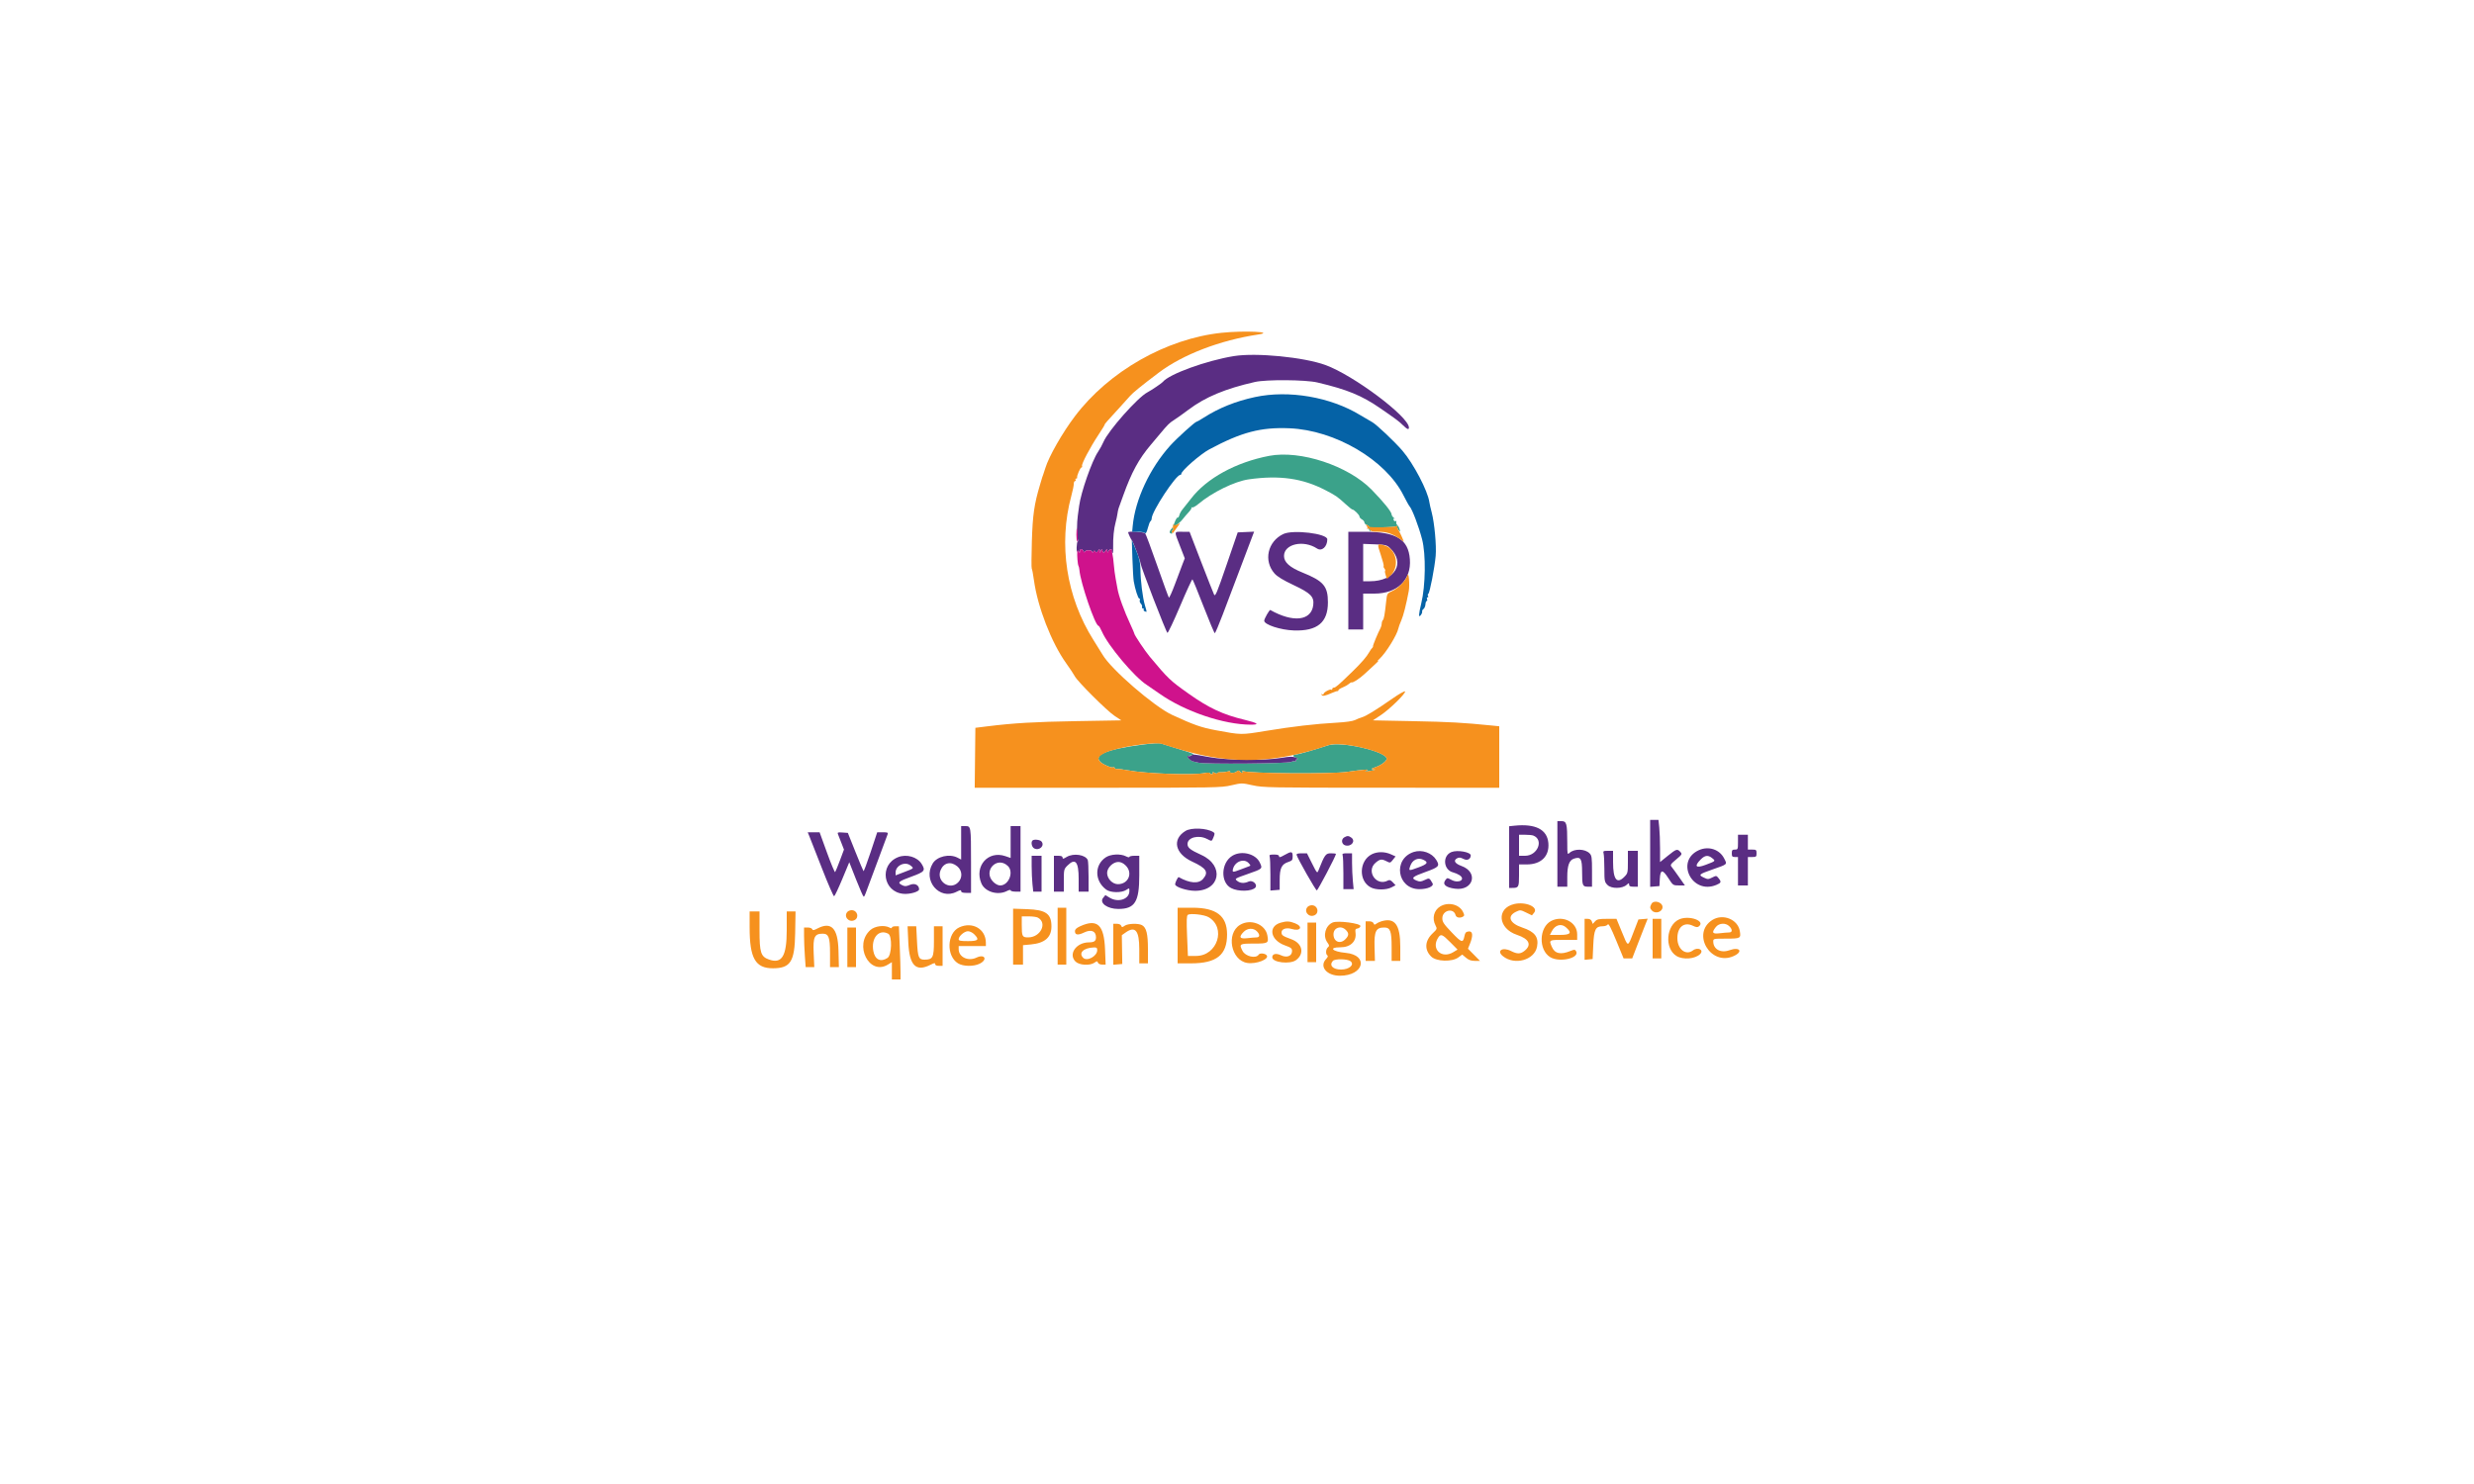<svg id="svg" version="1.1" xmlns="http://www.w3.org/2000/svg" xmlns:xlink="http://www.w3.org/1999/xlink" width="400" height="240" viewBox="0, 0, 400,240"><g id="svgg"><path id="path0" d="M205.200 73.724 C 199.807 74.760,195.085 77.350,192.552 80.661 C 192.030 81.342,191.423 82.110,191.201 82.368 C 190.980 82.625,190.744 83.052,190.678 83.316 C 190.612 83.581,190.490 83.755,190.407 83.704 C 190.324 83.653,190.117 83.967,189.946 84.402 L 189.635 85.192 190.168 84.911 C 190.460 84.756,190.925 84.341,191.200 83.989 C 191.475 83.637,191.939 83.097,192.230 82.788 C 192.522 82.479,192.702 82.161,192.630 82.081 C 192.559 82.001,192.599 81.993,192.721 82.062 C 192.843 82.131,193.293 81.893,193.721 81.532 C 195.982 79.628,199.620 77.844,201.900 77.522 C 206.867 76.821,210.591 77.346,214.294 79.271 C 216.032 80.175,216.207 80.296,217.575 81.544 C 218.084 82.009,218.567 82.391,218.648 82.394 C 218.923 82.405,219.800 83.269,219.800 83.529 C 219.800 83.670,219.980 83.882,220.200 84.000 C 220.420 84.118,220.600 84.340,220.600 84.494 C 220.600 84.647,220.787 84.832,221.014 84.905 C 221.242 84.977,221.386 85.149,221.333 85.286 C 221.280 85.424,221.322 85.663,221.427 85.818 C 221.574 86.036,221.603 86.010,221.558 85.700 C 221.503 85.324,221.619 85.299,223.519 85.281 C 224.630 85.270,225.657 85.189,225.800 85.100 C 225.960 85.001,226.013 85.017,225.937 85.140 C 225.869 85.250,225.950 85.512,226.117 85.721 C 226.406 86.081,226.414 86.075,226.290 85.600 C 226.218 85.325,226.048 85.010,225.912 84.900 C 225.776 84.790,225.707 84.575,225.758 84.422 C 225.810 84.267,225.761 84.200,225.647 84.271 C 225.534 84.341,225.389 84.259,225.323 84.088 C 225.245 83.885,225.289 83.822,225.452 83.904 C 225.589 83.973,225.543 83.901,225.350 83.743 C 225.157 83.585,225.000 83.344,225.000 83.207 C 225.000 82.783,223.726 81.201,221.771 79.198 C 217.982 75.317,210.234 72.758,205.200 73.724 M189.211 85.780 C 189.056 86.070,189.080 86.188,189.314 86.278 C 189.496 86.348,189.569 86.312,189.493 86.189 C 189.423 86.075,189.474 85.851,189.607 85.691 C 189.769 85.496,189.777 85.400,189.632 85.400 C 189.512 85.400,189.323 85.571,189.211 85.780 M184.800 120.409 C 178.893 121.181,176.678 122.104,177.957 123.261 C 178.442 123.700,179.773 124.240,180.009 124.095 C 180.114 124.030,180.200 124.071,180.200 124.186 C 180.200 124.301,180.403 124.384,180.650 124.369 C 180.898 124.354,181.640 124.445,182.300 124.570 C 185.227 125.125,192.858 125.404,194.750 125.024 C 195.227 124.929,195.600 124.930,195.600 125.027 C 195.600 125.122,195.740 125.200,195.912 125.200 C 196.088 125.200,196.164 125.104,196.088 124.980 C 195.992 124.825,196.078 124.828,196.376 124.987 C 196.609 125.112,196.800 125.135,196.800 125.038 C 196.800 124.941,197.048 124.877,197.350 124.897 C 197.653 124.916,198.149 124.863,198.454 124.779 C 198.787 124.687,198.962 124.700,198.892 124.813 C 198.722 125.088,199.679 125.041,199.960 124.760 C 200.147 124.573,200.253 124.573,200.440 124.760 C 200.746 125.066,201.069 125.073,200.881 124.769 C 200.787 124.618,200.827 124.593,200.995 124.697 C 201.639 125.095,215.251 125.205,217.800 124.832 C 220.300 124.467,221.616 124.365,221.000 124.583 C 220.351 124.813,221.013 124.826,221.900 124.600 C 222.462 124.457,222.469 124.445,222.000 124.414 C 221.601 124.388,221.682 124.318,222.400 124.071 C 223.328 123.751,224.200 123.094,224.200 122.715 C 224.198 121.532,216.859 119.841,214.733 120.533 C 212.261 121.338,209.949 122.000,209.609 122.000 C 208.988 122.000,208.950 122.349,209.549 122.567 C 209.917 122.702,209.980 122.774,209.738 122.784 C 209.518 122.794,209.432 122.890,209.519 123.031 C 209.607 123.172,209.574 123.208,209.435 123.122 C 209.310 123.045,209.011 123.087,208.769 123.216 C 208.249 123.495,194.925 123.612,193.800 123.348 C 193.415 123.258,192.997 123.161,192.870 123.133 C 192.547 123.062,192.000 122.585,192.000 122.376 C 192.000 122.279,192.067 122.218,192.150 122.240 C 192.233 122.261,192.521 122.204,192.791 122.113 C 193.202 121.974,192.874 121.824,190.791 121.200 C 189.421 120.789,188.075 120.370,187.800 120.268 C 187.468 120.145,186.462 120.192,184.800 120.409 " stroke="none" fill="#3ba28a" fill-rule="evenodd"></path><path id="path1" d="M199.500 57.589 C 195.059 58.307,188.989 60.515,188.000 61.773 C 187.837 61.980,186.149 63.119,185.500 63.460 C 183.939 64.280,179.206 69.620,178.424 71.444 C 178.222 71.915,177.823 72.643,177.538 73.063 C 176.547 74.523,174.768 79.609,174.476 81.820 C 174.412 82.304,174.315 83.015,174.262 83.400 C 174.102 84.543,174.088 86.460,174.235 87.050 C 174.310 87.353,174.311 87.601,174.236 87.601 C 174.161 87.602,174.088 88.017,174.074 88.524 C 174.060 89.031,174.116 89.336,174.200 89.200 C 174.317 89.011,174.376 89.017,174.460 89.227 C 174.536 89.417,174.573 89.394,174.584 89.150 C 174.593 88.958,174.686 88.800,174.790 88.800 C 174.895 88.800,175.072 88.958,175.184 89.150 C 175.297 89.344,175.391 89.389,175.394 89.250 C 175.397 89.107,175.657 89.000,176.000 89.000 C 176.345 89.000,176.601 89.106,176.603 89.250 C 176.605 89.434,176.652 89.428,176.778 89.229 C 176.914 89.014,176.982 89.010,177.106 89.209 C 177.223 89.399,177.327 89.371,177.531 89.092 C 177.791 88.736,177.800 88.737,177.814 89.112 C 177.828 89.494,177.831 89.494,177.979 89.115 C 178.128 88.734,178.132 88.734,178.279 89.115 C 178.426 89.495,178.433 89.495,178.714 89.112 C 178.997 88.727,179.000 88.727,179.014 89.112 C 179.025 89.413,179.059 89.433,179.164 89.200 C 179.239 89.035,179.419 88.875,179.565 88.845 C 179.711 88.815,179.784 88.864,179.728 88.955 C 179.672 89.045,179.710 89.250,179.812 89.410 C 179.937 89.605,179.991 89.307,179.976 88.500 C 179.947 86.957,180.090 85.511,180.371 84.488 C 180.494 84.041,180.629 83.411,180.671 83.088 C 180.713 82.764,180.798 82.365,180.859 82.200 C 180.920 82.035,181.253 81.112,181.599 80.148 C 182.958 76.361,184.118 74.230,186.091 71.900 C 186.650 71.240,187.285 70.485,187.504 70.221 C 188.738 68.732,189.097 68.373,189.764 67.962 C 190.169 67.713,191.256 66.939,192.180 66.243 C 194.883 64.208,198.125 62.857,202.900 61.775 C 204.758 61.355,211.096 61.405,213.000 61.856 C 217.847 63.003,220.169 63.958,223.198 66.049 C 225.840 67.874,226.160 68.114,226.850 68.788 C 227.520 69.443,227.801 69.550,227.798 69.150 C 227.788 67.390,218.848 60.689,214.300 59.033 C 210.807 57.760,203.094 57.008,199.500 57.589 M182.400 86.091 C 182.400 86.254,182.889 87.298,183.014 87.400 C 183.185 87.541,184.400 90.779,184.400 91.094 C 184.400 91.539,188.555 102.285,188.752 102.351 C 188.854 102.385,189.777 100.434,190.803 98.015 C 191.828 95.597,192.725 93.653,192.795 93.697 C 192.866 93.741,193.676 95.717,194.595 98.088 C 195.515 100.460,196.331 102.400,196.409 102.400 C 196.487 102.400,197.054 101.073,197.669 99.450 C 198.285 97.828,199.684 94.134,200.778 91.241 L 202.768 85.982 201.442 86.041 L 200.115 86.100 198.314 91.351 C 196.739 95.942,196.485 96.546,196.290 96.151 C 196.168 95.903,195.227 93.517,194.198 90.850 L 192.329 86.000 191.165 86.000 C 189.784 86.000,189.815 85.816,190.779 88.300 L 191.555 90.299 191.204 91.200 C 191.012 91.695,190.462 93.155,189.982 94.445 C 189.502 95.735,189.054 96.725,188.985 96.645 C 188.917 96.565,188.073 94.250,187.109 91.500 C 186.146 88.750,185.266 86.388,185.154 86.250 C 184.966 86.019,182.400 85.870,182.400 86.091 M207.498 86.360 C 204.956 87.556,204.252 90.678,206.061 92.739 C 206.507 93.247,207.438 93.815,209.146 94.621 C 211.938 95.939,212.494 96.506,212.327 97.866 C 212.017 100.403,209.080 100.737,205.389 98.655 C 205.251 98.577,204.400 100.068,204.400 100.388 C 204.400 101.024,207.042 101.889,209.200 101.960 C 212.990 102.084,214.700 100.672,214.700 97.418 C 214.700 94.796,213.990 93.967,210.569 92.588 C 208.527 91.764,207.600 90.931,207.600 89.917 C 207.600 87.974,210.735 87.266,212.943 88.710 C 213.715 89.216,214.600 88.420,214.600 87.221 C 214.600 86.290,209.072 85.620,207.498 86.360 M218.000 93.900 L 218.000 101.800 219.200 101.800 L 220.400 101.800 220.400 98.900 L 220.400 96.000 222.212 96.000 C 225.926 96.000,228.204 93.793,227.951 90.441 C 227.707 87.206,225.726 86.000,220.656 86.000 L 218.000 86.000 218.000 93.900 M224.703 88.600 C 227.302 91.030,225.547 94.000,221.511 94.000 L 220.400 94.000 220.400 90.981 L 220.400 87.961 222.284 88.031 C 223.967 88.093,224.226 88.153,224.703 88.600 M192.610 122.190 C 192.450 122.291,192.247 122.329,192.160 122.275 C 192.072 122.221,192.000 122.261,192.000 122.364 C 192.000 122.583,192.539 123.060,192.870 123.133 C 192.997 123.161,193.415 123.258,193.800 123.348 C 194.925 123.612,208.249 123.495,208.769 123.216 C 209.011 123.087,209.310 123.045,209.435 123.122 C 209.574 123.208,209.607 123.172,209.519 123.031 C 209.432 122.890,209.517 122.796,209.738 122.791 C 209.975 122.785,209.896 122.695,209.508 122.530 C 209.025 122.323,208.587 122.331,207.108 122.573 C 204.254 123.041,198.477 122.972,195.478 122.434 C 192.674 121.932,192.977 121.957,192.610 122.190 M266.800 138.012 L 266.800 143.424 267.550 143.362 L 268.300 143.300 268.359 142.168 C 268.443 140.584,268.791 140.544,269.736 142.010 C 270.494 143.187,270.508 143.197,271.460 143.198 L 272.420 143.200 271.475 141.850 C 270.954 141.108,270.406 140.354,270.256 140.175 C 270.017 139.890,270.108 139.747,271.000 139.000 C 271.970 138.188,272.001 138.132,271.677 137.775 C 271.191 137.238,271.035 137.286,269.647 138.409 L 268.400 139.418 268.400 137.238 C 268.400 136.040,268.342 134.505,268.272 133.829 L 268.143 132.600 267.472 132.600 L 266.800 132.600 266.800 138.012 M251.800 138.100 L 251.800 143.400 252.600 143.400 L 253.400 143.400 253.400 141.790 C 253.400 140.003,253.716 139.123,254.448 138.875 C 255.580 138.491,255.793 138.833,255.797 141.034 C 255.801 143.223,255.870 143.400,256.721 143.400 L 257.400 143.400 257.400 140.900 C 257.400 138.677,257.356 138.356,257.005 138.005 C 256.261 137.261,254.555 137.217,253.775 137.922 C 253.411 138.252,253.400 138.206,253.398 136.281 C 253.394 133.192,253.290 132.800,252.474 132.800 L 251.800 132.800 251.800 138.100 M244.850 133.535 L 244.000 133.623 244.000 138.611 L 244.000 143.600 244.484 143.600 C 245.535 143.600,245.600 143.483,245.600 141.579 L 245.600 139.800 246.850 139.800 C 249.181 139.799,250.529 138.462,250.341 136.335 C 250.148 134.143,248.266 133.183,244.850 133.535 M155.400 136.305 L 155.400 139.010 154.810 138.705 C 153.504 138.030,151.501 138.496,150.805 139.638 C 149.131 142.384,151.870 145.643,154.658 144.222 C 155.244 143.923,155.400 143.902,155.400 144.122 C 155.400 144.313,155.650 144.400,156.200 144.400 L 157.000 144.400 156.997 139.450 C 156.994 133.618,156.991 133.600,156.077 133.600 L 155.400 133.600 155.400 136.305 M163.400 136.177 L 163.400 138.753 162.552 138.461 C 159.767 137.501,157.501 140.062,158.667 142.852 C 159.246 144.237,161.327 144.862,162.810 144.095 C 163.148 143.920,163.400 143.877,163.400 143.995 C 163.400 144.108,163.760 144.200,164.200 144.200 L 165.000 144.200 165.000 138.900 L 165.000 133.600 164.200 133.600 L 163.400 133.600 163.400 136.177 M191.673 134.384 C 189.463 135.731,189.968 138.057,192.750 139.342 C 195.061 140.410,195.461 141.042,194.517 142.139 C 193.805 142.967,192.354 142.862,190.584 141.855 C 190.458 141.783,190.000 142.696,190.000 143.021 C 190.000 143.446,191.872 144.058,193.195 144.066 C 197.280 144.089,198.023 139.988,194.244 138.270 C 192.444 137.451,192.000 137.101,192.000 136.500 C 192.000 135.432,193.787 134.969,195.164 135.682 C 195.955 136.090,195.909 136.104,196.208 135.382 C 196.422 134.865,196.417 134.733,196.182 134.582 C 195.139 133.913,192.626 133.803,191.673 134.384 M130.861 135.250 C 131.007 135.608,131.926 137.949,132.903 140.454 C 133.879 142.958,134.761 144.980,134.863 144.946 C 134.965 144.912,135.558 143.660,136.181 142.164 L 137.312 139.443 138.406 142.221 C 139.008 143.749,139.558 144.999,139.629 144.999 C 139.785 145.000,139.675 145.278,141.700 139.800 C 142.615 137.325,143.426 135.143,143.503 134.950 C 143.624 134.648,143.519 134.600,142.736 134.600 L 141.829 134.600 140.772 137.791 C 140.191 139.546,139.669 140.936,139.613 140.880 C 139.557 140.823,138.964 139.410,138.296 137.739 L 137.081 134.700 136.214 134.637 C 135.445 134.581,135.364 134.615,135.493 134.937 C 135.573 135.137,135.822 135.772,136.047 136.348 L 136.454 137.397 135.802 139.148 C 135.443 140.112,135.093 140.962,135.025 141.038 C 134.956 141.114,134.363 139.696,133.708 137.888 L 132.515 134.600 131.555 134.600 L 130.595 134.600 130.861 135.250 M247.891 135.124 C 249.658 135.802,248.613 138.400,246.573 138.400 L 245.600 138.400 245.600 136.700 L 245.600 135.000 246.584 135.000 C 247.125 135.000,247.713 135.056,247.891 135.124 M281.000 136.200 C 281.000 137.347,280.978 137.400,280.500 137.400 C 280.078 137.400,280.000 137.493,280.000 138.000 C 280.000 138.507,280.078 138.600,280.500 138.600 L 281.000 138.600 281.000 140.900 L 281.000 143.200 281.800 143.200 L 282.600 143.200 282.600 140.900 L 282.600 138.600 283.300 138.600 C 283.944 138.600,284.000 138.552,284.000 138.000 C 284.000 137.448,283.944 137.400,283.300 137.400 L 282.600 137.400 282.600 136.200 L 282.600 135.000 281.800 135.000 L 281.000 135.000 281.000 136.200 M217.350 135.416 C 216.787 135.744,216.901 136.568,217.531 136.726 C 218.502 136.969,219.228 136.008,218.484 135.463 C 218.057 135.151,217.821 135.142,217.350 135.416 M166.933 135.933 C 166.649 136.217,166.817 136.995,167.208 137.204 C 168.032 137.645,168.959 136.773,168.392 136.090 C 168.147 135.795,167.176 135.691,166.933 135.933 M274.700 137.482 C 270.794 139.218,273.558 144.760,277.506 143.110 C 278.294 142.781,278.344 142.622,277.850 142.012 C 277.511 141.594,277.478 141.591,276.827 141.916 C 276.197 142.231,276.109 142.231,275.448 141.915 C 274.561 141.492,274.679 141.384,276.871 140.617 C 279.385 139.736,279.279 139.839,278.750 138.807 C 278.012 137.369,276.251 136.793,274.700 137.482 M228.583 137.781 C 225.132 138.895,225.877 143.800,229.496 143.800 C 230.812 143.800,231.884 143.323,231.617 142.856 C 231.104 141.960,231.101 141.958,230.345 142.319 C 229.732 142.611,229.539 142.623,229.007 142.403 C 228.080 142.019,228.327 141.790,230.512 141.006 C 232.669 140.231,232.823 140.055,232.212 139.061 C 231.511 137.921,229.905 137.354,228.583 137.781 M234.671 137.798 C 233.172 138.403,233.364 140.702,234.947 141.091 C 235.251 141.166,235.703 141.358,235.950 141.518 C 237.050 142.229,235.870 142.944,234.666 142.296 C 234.012 141.943,233.985 141.944,233.703 142.317 C 233.171 143.019,233.710 143.513,235.234 143.722 C 238.204 144.129,239.095 141.067,236.302 140.052 C 235.215 139.657,234.929 139.159,235.586 138.807 C 235.902 138.638,236.139 138.662,236.616 138.908 C 237.225 139.223,237.767 138.969,237.794 138.355 C 237.818 137.801,235.631 137.411,234.671 137.798 M259.274 138.050 C 259.340 138.297,259.396 139.427,259.397 140.559 C 259.400 142.502,259.429 142.647,259.914 143.133 C 260.538 143.757,262.293 143.740,262.997 143.103 C 263.358 142.776,263.400 142.772,263.400 143.069 C 263.400 143.314,263.582 143.400,264.100 143.400 L 264.800 143.400 264.800 140.500 L 264.800 137.600 264.000 137.600 L 263.200 137.600 263.200 139.415 C 263.200 141.165,263.178 141.252,262.601 141.830 C 261.411 143.020,260.807 142.221,260.803 139.450 L 260.800 137.600 259.977 137.600 C 259.220 137.600,259.163 137.637,259.274 138.050 M207.650 138.291 C 207.001 138.662,206.800 138.709,206.800 138.488 C 206.800 138.284,206.561 138.200,205.979 138.200 C 205.312 138.200,205.180 138.260,205.279 138.516 C 205.345 138.690,205.400 140.001,205.400 141.428 L 205.400 144.024 206.150 143.962 L 206.900 143.900 206.902 142.288 C 206.905 140.398,207.213 139.759,208.293 139.402 C 208.919 139.196,209.000 139.091,209.000 138.484 C 209.000 137.665,208.796 137.635,207.650 138.291 M221.804 138.150 C 219.722 139.196,219.620 142.476,221.636 143.519 C 222.482 143.956,224.124 143.953,224.975 143.513 L 225.640 143.169 225.193 142.692 C 224.849 142.326,224.661 142.260,224.386 142.408 C 222.530 143.401,220.806 140.872,222.415 139.518 C 223.125 138.920,223.400 138.887,224.197 139.298 C 224.748 139.584,224.792 139.573,225.205 139.049 L 225.636 138.501 224.868 138.156 C 223.878 137.711,222.683 137.709,221.804 138.150 M199.248 138.399 C 197.413 139.518,197.284 142.682,199.035 143.619 C 200.175 144.229,202.436 144.180,202.973 143.533 C 203.371 143.053,202.526 142.279,201.909 142.559 C 201.169 142.897,200.517 142.859,200.014 142.450 C 199.591 142.106,199.621 142.087,201.792 141.327 C 204.164 140.497,204.161 140.500,203.679 139.483 C 203.004 138.062,200.719 137.502,199.248 138.399 M209.635 138.253 C 209.785 138.839,212.718 143.993,212.903 143.996 C 213.070 143.999,216.000 138.419,216.000 138.098 C 216.000 138.044,215.635 138.000,215.189 138.000 C 214.332 138.000,214.191 138.195,213.158 140.800 C 212.972 141.271,212.912 141.203,212.136 139.650 L 211.311 138.000 210.441 138.000 C 209.839 138.000,209.591 138.078,209.635 138.253 M217.079 138.316 C 217.145 138.490,217.200 139.795,217.200 141.216 L 217.200 143.800 218.029 143.800 L 218.858 143.800 218.730 142.450 C 218.660 141.708,218.602 140.403,218.601 139.550 L 218.600 138.000 217.779 138.000 C 217.112 138.000,216.980 138.060,217.079 138.316 M172.450 138.598 C 171.920 138.921,171.800 138.939,171.800 138.697 C 171.800 138.491,171.586 138.400,171.100 138.400 L 170.400 138.400 170.400 141.300 L 170.400 144.200 171.200 144.200 L 172.000 144.200 172.000 142.385 C 172.000 140.645,172.024 140.545,172.585 139.985 C 173.859 138.710,174.400 139.345,174.400 142.114 L 174.400 144.200 175.200 144.200 L 176.000 144.200 176.000 141.816 C 176.000 140.505,175.944 139.287,175.876 139.109 C 175.535 138.221,173.553 137.925,172.450 138.598 M178.780 138.654 C 176.924 139.894,176.962 142.472,178.856 143.875 C 179.555 144.393,181.336 144.419,182.093 143.923 C 182.590 143.597,182.600 143.601,182.600 144.104 C 182.600 145.425,180.806 146.029,179.409 145.178 L 178.719 144.757 178.353 145.209 C 177.695 146.020,179.033 147.000,180.800 147.000 C 183.493 147.000,184.199 145.868,184.200 141.550 L 184.200 138.400 183.400 138.400 C 182.960 138.400,182.600 138.485,182.600 138.588 C 182.600 138.692,182.353 138.647,182.050 138.489 C 181.185 138.038,179.580 138.119,178.780 138.654 M145.200 138.625 C 142.096 139.863,142.757 144.281,146.088 144.557 C 147.122 144.643,148.600 144.216,148.600 143.832 C 148.600 143.129,147.903 142.777,147.140 143.096 C 146.506 143.361,146.297 143.371,145.863 143.157 C 145.029 142.744,145.245 142.541,147.330 141.786 C 149.514 140.995,149.677 140.795,149.012 139.719 C 148.305 138.575,146.572 138.078,145.200 138.625 M166.800 140.071 C 166.800 140.990,166.858 142.295,166.928 142.971 L 167.057 144.200 167.728 144.200 L 168.400 144.200 168.400 141.300 L 168.400 138.400 167.600 138.400 L 166.800 138.400 166.800 140.071 M276.828 138.783 C 277.407 139.252,277.410 139.249,275.750 139.874 C 274.169 140.469,273.860 140.110,274.985 138.985 C 275.665 138.304,276.169 138.249,276.828 138.783 M230.080 139.027 C 231.000 139.447,230.836 139.729,229.352 140.277 C 227.724 140.878,227.724 140.878,228.020 140.028 C 228.354 139.070,229.235 138.642,230.080 139.027 M201.896 139.596 C 202.241 139.977,202.240 139.997,201.877 140.127 C 201.670 140.202,201.069 140.429,200.543 140.632 C 199.319 141.102,199.214 141.095,199.346 140.550 C 199.644 139.318,201.139 138.759,201.896 139.596 M162.940 140.038 C 163.966 141.001,163.103 143.200,161.700 143.200 C 161.380 143.200,160.937 142.968,160.585 142.615 C 158.867 140.897,161.171 138.376,162.940 140.038 M182.015 139.985 C 183.203 141.172,182.453 142.979,180.768 142.994 C 179.867 143.001,179.000 142.107,179.000 141.169 C 179.000 140.340,179.957 139.400,180.800 139.400 C 181.230 139.400,181.616 139.586,182.015 139.985 M147.228 139.983 C 147.797 140.444,147.828 140.414,146.150 141.052 L 144.800 141.566 144.800 141.110 C 144.800 139.967,146.331 139.256,147.228 139.983 M154.785 140.118 C 155.594 140.799,155.650 141.968,154.909 142.709 C 153.552 144.066,151.332 142.507,152.079 140.720 C 152.587 139.503,153.747 139.245,154.785 140.118 " stroke="none" fill="#5a2d83" fill-rule="evenodd"></path><path id="path2" d="M197.510 53.821 C 188.587 54.761,179.294 60.047,173.798 67.310 C 171.767 69.993,169.581 73.825,169.012 75.700 C 168.879 76.140,168.717 76.635,168.652 76.800 C 168.587 76.965,168.522 77.145,168.507 77.200 C 168.492 77.255,168.332 77.795,168.151 78.400 C 167.213 81.536,166.962 83.276,166.831 87.561 C 166.759 89.904,166.752 91.884,166.815 91.961 C 166.879 92.037,167.039 92.890,167.172 93.855 C 167.765 98.169,170.005 103.944,172.368 107.246 C 172.991 108.116,173.623 109.070,173.773 109.364 C 174.197 110.198,178.972 114.958,180.200 115.771 L 181.300 116.500 174.100 116.623 C 167.269 116.739,163.917 116.935,159.600 117.470 L 157.700 117.705 157.646 122.552 L 157.593 127.400 177.489 127.400 C 196.589 127.400,197.452 127.384,199.077 127.005 C 200.758 126.613,200.781 126.613,202.535 127.001 C 204.216 127.373,205.203 127.392,223.350 127.396 L 242.400 127.400 242.400 122.428 L 242.400 117.455 241.150 117.330 C 236.484 116.862,234.369 116.745,228.538 116.630 L 221.975 116.500 223.238 115.664 C 224.655 114.726,227.287 112.159,227.174 111.825 C 227.133 111.705,226.229 112.213,225.164 112.954 C 222.468 114.829,220.887 115.803,220.234 115.990 C 219.927 116.078,219.412 116.284,219.088 116.448 C 218.725 116.631,217.584 116.795,216.100 116.876 C 212.701 117.061,208.882 117.505,204.628 118.210 C 200.651 118.868,200.726 118.869,196.583 118.098 C 194.217 117.658,192.986 117.225,189.500 115.611 C 186.601 114.269,179.620 108.225,178.274 105.892 C 178.150 105.676,177.484 104.606,176.794 103.514 C 172.403 96.559,171.093 88.027,173.214 80.200 C 173.438 79.375,173.617 78.498,173.613 78.250 C 173.608 78.002,173.699 77.800,173.814 77.800 C 173.929 77.800,173.968 77.710,173.900 77.600 C 173.832 77.490,173.872 77.400,173.988 77.400 C 174.105 77.400,174.178 77.328,174.150 77.240 C 174.068 76.978,174.660 75.600,174.854 75.600 C 174.953 75.600,174.995 75.487,174.947 75.350 C 174.839 75.036,176.249 72.360,177.585 70.342 C 178.143 69.499,178.600 68.754,178.600 68.687 C 178.600 68.560,178.912 68.202,181.031 65.900 C 181.740 65.130,182.495 64.291,182.710 64.035 C 183.122 63.544,184.612 62.334,187.367 60.255 C 191.238 57.335,197.273 55.023,203.450 54.095 C 206.247 53.674,201.137 53.439,197.510 53.821 M190.348 84.817 C 190.155 84.930,189.894 84.958,189.768 84.880 C 189.633 84.797,189.593 84.826,189.670 84.952 C 189.743 85.070,189.689 85.211,189.551 85.267 C 189.364 85.343,189.370 85.372,189.574 85.384 C 189.798 85.397,189.802 85.457,189.596 85.705 C 189.457 85.872,189.401 86.067,189.471 86.138 C 189.542 86.209,189.626 86.229,189.658 86.183 C 189.690 86.138,189.965 85.763,190.268 85.350 C 190.868 84.536,190.871 84.512,190.348 84.817 M220.970 85.064 C 221.095 85.214,221.130 85.410,221.048 85.500 C 220.967 85.590,221.013 85.599,221.151 85.519 C 221.298 85.435,221.453 85.505,221.523 85.687 C 221.612 85.921,221.934 86.000,222.792 86.000 C 224.156 86.000,225.003 86.262,226.141 87.035 L 226.983 87.607 226.676 86.873 C 226.507 86.469,226.241 85.943,226.084 85.703 C 225.927 85.464,225.866 85.193,225.949 85.102 C 226.032 85.011,225.976 85.008,225.824 85.096 C 225.495 85.286,221.400 85.356,221.400 85.171 C 221.400 85.101,221.252 84.986,221.072 84.917 C 220.812 84.817,220.791 84.848,220.970 85.064 M223.241 89.722 C 223.561 90.669,223.774 91.493,223.713 91.553 C 223.653 91.614,223.706 91.786,223.830 91.936 C 223.955 92.087,224.007 92.260,223.945 92.322 C 223.883 92.384,223.926 92.703,224.041 93.031 L 224.249 93.628 224.828 93.074 C 226.352 91.613,225.770 88.744,223.841 88.208 C 222.631 87.872,222.622 87.894,223.241 89.722 M227.545 93.055 C 227.321 93.857,226.126 95.097,225.123 95.568 C 224.267 95.971,224.256 95.988,224.121 97.237 C 223.882 99.448,223.767 100.095,223.581 100.290 C 223.482 100.395,223.400 100.643,223.400 100.843 C 223.400 101.042,223.317 101.362,223.215 101.553 C 222.785 102.356,221.946 104.384,221.988 104.514 C 222.013 104.592,221.959 104.710,221.867 104.778 C 221.775 104.845,221.558 105.154,221.384 105.465 C 220.966 106.212,220.158 107.148,218.720 108.550 C 216.434 110.778,215.949 111.200,215.676 111.200 C 215.524 111.200,215.400 111.305,215.400 111.433 C 215.400 111.562,215.344 111.610,215.275 111.541 C 215.105 111.372,214.000 111.957,214.000 112.217 C 214.000 112.331,213.896 112.359,213.769 112.281 C 213.623 112.191,213.593 112.226,213.686 112.377 C 213.843 112.632,214.235 112.556,215.400 112.045 C 215.785 111.876,216.168 111.752,216.250 111.769 C 216.332 111.786,216.400 111.721,216.400 111.624 C 216.400 111.528,216.693 111.333,217.050 111.191 C 217.407 111.050,217.867 110.791,218.071 110.617 C 218.275 110.443,218.478 110.324,218.523 110.354 C 218.709 110.478,219.834 109.746,220.678 108.952 C 221.175 108.483,221.924 107.793,222.341 107.418 C 222.759 107.042,222.965 106.805,222.800 106.890 C 222.635 106.974,222.734 106.832,223.021 106.572 C 224.059 105.631,225.894 102.670,226.099 101.605 C 226.140 101.392,226.349 100.821,226.563 100.337 C 226.906 99.561,227.357 97.789,227.768 95.600 C 227.958 94.594,227.756 92.300,227.545 93.055 M191.391 121.383 C 199.360 123.670,206.389 123.406,214.817 120.505 C 216.796 119.824,224.198 121.567,224.200 122.715 C 224.200 123.094,223.328 123.751,222.400 124.071 C 221.682 124.318,221.601 124.388,222.000 124.414 C 222.469 124.445,222.462 124.457,221.900 124.600 C 221.013 124.826,220.351 124.813,221.000 124.583 C 221.616 124.365,220.300 124.467,217.800 124.832 C 215.251 125.205,201.639 125.095,200.995 124.697 C 200.827 124.593,200.787 124.618,200.881 124.769 C 201.069 125.073,200.746 125.066,200.440 124.760 C 200.253 124.573,200.147 124.573,199.960 124.760 C 199.679 125.041,198.722 125.088,198.892 124.813 C 198.962 124.700,198.787 124.687,198.454 124.779 C 198.149 124.863,197.653 124.916,197.350 124.897 C 197.048 124.877,196.800 124.941,196.800 125.038 C 196.800 125.135,196.609 125.112,196.376 124.987 C 196.078 124.828,195.992 124.825,196.088 124.980 C 196.164 125.104,196.088 125.200,195.912 125.200 C 195.740 125.200,195.600 125.122,195.600 125.027 C 195.600 124.930,195.227 124.929,194.750 125.024 C 192.858 125.404,185.227 125.125,182.300 124.570 C 181.640 124.445,180.898 124.354,180.650 124.369 C 180.403 124.384,180.200 124.301,180.200 124.186 C 180.200 124.071,180.114 124.030,180.009 124.095 C 179.773 124.240,178.442 123.700,177.957 123.261 C 177.352 122.714,177.535 122.316,178.650 121.756 C 180.439 120.858,186.803 119.885,187.962 120.334 C 188.326 120.474,189.869 120.947,191.391 121.383 M267.007 146.187 C 266.726 146.712,266.746 146.917,267.114 147.286 C 267.681 147.853,268.800 147.464,268.800 146.700 C 268.800 145.889,267.383 145.484,267.007 146.187 M244.834 146.202 C 241.898 146.882,242.185 150.163,245.270 151.190 C 247.259 151.852,247.702 152.819,246.461 153.795 C 245.813 154.305,245.293 154.306,244.300 153.800 C 242.939 153.106,241.912 153.759,242.991 154.633 C 244.887 156.168,248.106 155.273,248.514 153.095 C 248.806 151.540,248.140 150.679,246.130 150.010 C 244.068 149.324,243.613 148.169,245.120 147.450 C 245.776 147.137,245.847 147.143,246.746 147.580 L 247.686 148.037 248.042 147.598 C 248.775 146.693,246.668 145.776,244.834 146.202 M232.845 146.601 C 231.822 147.224,231.504 148.527,232.096 149.663 C 232.381 150.209,232.366 150.248,231.610 150.967 C 230.353 152.164,230.277 153.624,231.416 154.715 C 232.254 155.518,234.776 155.589,235.791 154.838 L 236.415 154.377 237.023 154.888 C 237.460 155.257,237.862 155.400,238.458 155.400 L 239.285 155.400 238.315 154.415 L 237.345 153.430 237.672 152.611 C 238.201 151.289,238.122 150.559,237.457 150.637 C 237.021 150.688,236.887 150.832,236.779 151.369 C 236.539 152.548,236.344 152.495,234.733 150.809 C 233.422 149.437,233.200 149.103,233.200 148.507 C 233.200 147.196,235.020 146.770,235.343 148.005 C 235.451 148.419,236.083 148.531,236.569 148.223 C 236.791 148.083,236.782 147.944,236.515 147.430 C 235.894 146.229,234.115 145.827,232.845 146.601 M211.440 146.640 C 210.725 147.355,211.586 148.453,212.525 148.025 C 213.368 147.641,213.043 146.400,212.100 146.400 C 211.869 146.400,211.572 146.508,211.440 146.640 M171.000 151.400 L 171.000 156.000 171.700 156.000 L 172.400 156.000 172.400 151.400 L 172.400 146.800 171.700 146.800 L 171.000 146.800 171.000 151.400 M190.400 151.300 L 190.400 155.800 192.550 155.799 C 196.716 155.797,198.405 154.439,198.394 151.100 C 198.385 148.115,196.666 146.800,192.776 146.800 L 190.400 146.800 190.400 151.300 M163.800 151.478 L 163.800 156.000 164.600 156.000 L 165.400 156.000 165.400 154.429 L 165.400 152.858 166.694 152.737 C 168.925 152.529,169.998 151.588,169.999 149.840 C 170.001 147.772,169.109 147.138,166.050 147.034 L 163.800 146.957 163.800 151.478 M137.040 147.440 C 136.325 148.155,137.186 149.253,138.125 148.825 C 138.968 148.441,138.643 147.200,137.700 147.200 C 137.469 147.200,137.172 147.308,137.040 147.440 M121.200 149.973 C 121.200 154.989,122.128 156.609,124.992 156.596 C 127.813 156.582,128.482 155.524,128.563 150.950 L 128.625 147.400 127.913 147.400 L 127.200 147.400 127.200 150.420 C 127.200 154.635,126.423 155.922,124.328 155.179 C 123.009 154.711,122.800 154.064,122.800 150.453 L 122.800 147.400 122.000 147.400 L 121.200 147.400 121.200 149.973 M195.396 148.325 C 198.307 150.025,196.838 154.597,193.381 154.599 L 192.063 154.600 191.929 151.363 C 191.826 148.862,191.853 148.087,192.048 147.953 C 192.460 147.669,194.698 147.918,195.396 148.325 M167.792 148.396 C 169.394 149.253,168.251 151.600,166.231 151.600 C 165.279 151.600,165.200 151.446,165.200 149.584 L 165.200 148.200 166.313 148.200 C 166.925 148.200,167.591 148.288,167.792 148.396 M271.500 148.682 C 269.367 149.631,269.086 153.405,271.060 154.608 C 272.124 155.257,274.074 155.097,274.876 154.296 C 275.549 153.622,274.515 153.099,273.712 153.706 C 272.553 154.582,271.200 153.508,271.200 151.712 C 271.200 149.916,272.295 149.047,273.709 149.718 C 274.266 149.982,274.461 149.998,274.701 149.799 C 275.762 148.919,273.075 147.982,271.500 148.682 M276.860 148.780 C 273.426 150.936,276.541 156.283,280.270 154.634 C 281.894 153.916,281.307 153.067,279.609 153.677 C 278.209 154.181,277.000 153.522,277.000 152.255 C 277.000 151.811,277.049 151.800,279.088 151.800 C 281.411 151.800,281.495 151.753,281.295 150.572 C 280.976 148.684,278.565 147.709,276.860 148.780 M250.800 148.939 C 248.821 149.960,248.719 153.625,250.638 154.795 C 252.167 155.727,255.517 154.929,254.806 153.803 C 254.644 153.546,254.528 153.543,253.959 153.778 C 252.323 154.454,251.363 154.240,250.883 153.090 C 250.429 152.003,250.433 152.000,252.800 152.000 L 255.000 152.000 255.000 151.097 C 255.000 149.144,252.697 147.961,250.800 148.939 M256.200 151.913 L 256.200 155.225 256.850 155.163 L 257.500 155.100 257.600 152.870 C 257.715 150.314,257.969 149.800,259.121 149.800 C 259.498 149.800,259.852 149.672,259.948 149.501 C 260.066 149.289,260.465 150.050,261.308 152.098 L 262.500 154.994 263.200 154.994 L 263.900 154.993 264.765 152.747 C 265.241 151.511,265.805 150.067,266.017 149.538 L 266.403 148.576 265.653 148.638 L 264.903 148.700 264.113 150.750 C 263.150 153.248,263.267 153.251,262.219 150.700 L 261.356 148.600 259.809 148.600 C 258.502 148.600,258.204 148.664,257.890 149.011 L 257.517 149.423 257.365 149.011 C 257.266 148.745,257.035 148.600,256.706 148.600 L 256.200 148.600 256.200 151.913 M267.200 151.800 L 267.200 155.000 267.900 155.000 L 268.600 155.000 268.600 151.800 L 268.600 148.600 267.900 148.600 L 267.200 148.600 267.200 151.800 M223.337 149.001 C 223.028 149.095,222.646 149.279,222.490 149.409 C 222.265 149.595,222.179 149.577,222.081 149.323 C 222.007 149.129,221.726 149.000,221.379 149.000 L 220.800 149.000 220.800 152.200 L 220.800 155.400 221.550 155.400 L 222.300 155.401 222.238 153.124 C 222.170 150.591,222.468 150.000,223.816 150.000 C 224.780 150.000,225.000 150.585,225.000 153.145 L 225.000 155.400 225.700 155.400 L 226.400 155.400 226.400 153.094 C 226.400 149.532,225.509 148.341,223.337 149.001 M207.059 149.221 C 204.962 149.828,205.393 152.057,207.771 152.901 C 208.728 153.241,208.900 153.377,208.900 153.793 C 208.900 154.616,208.065 154.944,207.117 154.494 C 206.314 154.113,205.700 154.254,205.700 154.819 C 205.700 155.658,208.570 155.997,209.545 155.274 C 210.956 154.227,210.583 152.555,208.793 151.900 C 207.380 151.383,207.200 151.257,207.200 150.783 C 207.200 150.230,207.989 149.973,208.862 150.241 C 210.270 150.673,210.742 149.860,209.396 149.322 C 208.507 148.966,208.015 148.945,207.059 149.221 M215.478 149.188 C 214.294 149.690,213.842 151.336,214.598 152.397 C 214.946 152.886,214.959 152.985,214.698 153.202 C 214.353 153.488,214.300 154.315,214.615 154.509 C 214.753 154.595,214.677 154.805,214.401 155.099 C 213.262 156.311,214.495 157.800,216.636 157.800 C 220.528 157.800,221.361 154.455,217.557 154.099 C 215.384 153.895,214.738 153.200,216.722 153.200 C 218.369 153.200,219.366 152.223,219.159 150.812 C 219.088 150.330,219.150 150.207,219.484 150.159 C 219.711 150.127,219.924 149.954,219.958 149.776 C 220.042 149.333,216.295 148.841,215.478 149.188 M200.484 149.577 C 198.201 150.969,199.018 155.304,201.644 155.730 C 203.111 155.968,205.303 155.106,204.793 154.492 C 204.527 154.171,203.688 154.096,203.514 154.378 C 203.079 155.081,201.360 154.690,200.891 153.782 C 200.309 152.656,200.395 152.600,202.706 152.600 C 205.059 152.600,205.147 152.547,204.906 151.263 C 204.566 149.451,202.181 148.542,200.484 149.577 M211.400 152.400 L 211.400 155.600 212.100 155.600 L 212.800 155.600 212.800 152.400 L 212.800 149.200 212.100 149.200 L 211.400 149.200 211.400 152.400 M174.650 149.795 C 174.046 150.069,173.800 150.301,173.800 150.596 C 173.800 151.223,174.290 151.289,175.300 150.800 C 176.422 150.257,177.200 150.578,177.200 151.583 C 177.200 152.197,176.916 152.397,176.034 152.404 C 173.993 152.421,172.690 154.309,173.891 155.509 C 174.486 156.104,176.218 156.205,176.957 155.688 C 177.361 155.404,177.414 155.404,177.523 155.688 C 177.592 155.868,177.880 156.000,178.203 156.000 L 178.762 156.000 178.666 153.550 C 178.508 149.551,177.423 148.536,174.650 149.795 M180.000 152.712 L 180.000 156.024 180.725 155.962 L 181.451 155.900 181.415 153.571 L 181.379 151.242 181.971 150.821 C 183.550 149.697,184.200 150.478,184.200 153.500 L 184.200 155.800 184.900 155.800 L 185.600 155.800 185.600 153.494 C 185.600 151.015,185.346 149.999,184.630 149.616 C 184.028 149.294,182.358 149.352,181.843 149.712 C 181.439 149.996,181.386 149.996,181.277 149.712 C 181.207 149.529,180.919 149.400,180.579 149.400 L 180.000 149.400 180.000 152.712 M279.600 149.800 C 280.136 150.336,280.113 150.800,279.550 150.802 C 279.303 150.803,278.627 150.860,278.050 150.930 C 276.848 151.074,276.698 150.838,277.415 149.927 C 277.934 149.267,279.004 149.204,279.600 149.800 M155.100 149.977 C 153.092 150.902,152.961 154.602,154.895 155.797 C 155.727 156.311,157.425 156.337,158.399 155.850 C 159.730 155.184,159.219 154.231,157.875 154.872 C 156.532 155.512,155.000 154.789,155.000 153.515 L 155.000 153.000 157.200 153.000 L 159.400 153.000 159.396 152.450 C 159.378 150.237,157.226 148.998,155.100 149.977 M253.160 149.950 C 254.221 150.867,253.968 151.200,252.208 151.200 L 250.590 151.200 250.895 150.610 C 251.423 149.588,252.410 149.301,253.160 149.950 M132.161 150.160 C 131.565 150.471,131.402 150.493,131.317 150.273 C 131.260 150.123,130.940 150.000,130.606 150.000 L 130.000 150.000 130.000 151.369 C 130.000 152.122,130.058 153.562,130.130 154.569 L 130.260 156.400 130.958 156.400 L 131.656 156.400 131.554 154.094 C 131.441 151.525,131.689 151.000,133.016 151.000 C 133.980 151.000,134.200 151.585,134.200 154.145 L 134.200 156.400 134.915 156.400 L 135.631 156.400 135.565 153.704 C 135.478 150.112,134.401 148.992,132.161 150.160 M140.734 150.397 C 137.996 152.801,140.530 157.844,143.550 156.002 L 144.200 155.606 144.200 157.003 L 144.200 158.400 144.900 158.400 L 145.600 158.400 145.599 157.250 C 145.599 156.618,145.540 154.683,145.468 152.950 L 145.337 149.800 144.769 149.800 C 144.456 149.800,144.200 149.893,144.200 150.007 C 144.200 150.150,144.080 150.150,143.813 150.007 C 142.983 149.563,141.465 149.755,140.734 150.397 M146.855 152.385 C 147.023 156.164,148.082 157.233,150.458 156.022 C 151.044 155.723,151.200 155.702,151.200 155.922 C 151.200 156.098,151.421 156.200,151.800 156.200 L 152.400 156.200 152.400 153.000 L 152.400 149.800 151.700 149.800 L 151.000 149.800 151.000 152.189 C 151.000 154.861,150.829 155.200,149.480 155.200 C 148.530 155.200,148.394 154.867,148.261 152.219 L 148.139 149.800 147.439 149.800 L 146.740 149.800 146.855 152.385 M137.000 153.200 L 137.000 156.400 137.700 156.400 L 138.400 156.400 138.400 153.200 L 138.400 150.000 137.700 150.000 L 137.000 150.000 137.000 153.200 M217.600 150.400 C 218.128 150.928,218.105 151.314,217.509 151.909 C 216.668 152.750,215.600 152.297,215.600 151.099 C 215.600 150.024,216.803 149.603,217.600 150.400 M203.200 150.600 C 203.736 151.136,203.713 151.600,203.150 151.602 C 202.903 151.603,202.228 151.660,201.650 151.730 C 200.423 151.877,200.242 151.540,201.091 150.691 C 201.697 150.085,202.644 150.044,203.200 150.600 M157.509 151.091 C 158.393 151.974,158.187 152.200,156.500 152.200 C 155.280 152.200,155.000 152.142,155.000 151.891 C 155.000 151.401,155.931 150.600,156.500 150.600 C 156.785 150.600,157.239 150.821,157.509 151.091 M143.613 151.007 C 144.276 151.362,144.183 154.471,143.497 154.920 C 142.378 155.654,141.457 155.207,141.201 153.805 C 140.814 151.687,142.099 150.197,143.613 151.007 M234.485 152.385 L 235.658 153.570 234.979 153.984 C 233.083 155.140,231.334 153.481,232.518 151.650 C 232.947 150.987,233.192 151.078,234.485 152.385 M177.400 153.665 C 177.400 154.639,175.760 155.531,175.129 154.900 C 174.340 154.112,175.180 153.294,176.850 153.223 C 177.299 153.204,177.400 153.285,177.400 153.665 M218.350 155.449 C 219.050 156.009,218.156 156.800,216.821 156.800 C 215.499 156.800,214.853 156.115,215.501 155.399 C 215.833 155.032,217.873 155.067,218.350 155.449 " stroke="none" fill="#f6911e" fill-rule="evenodd"></path><path id="path3" d="M202.900 64.216 C 199.799 64.883,197.091 65.969,194.646 67.528 C 194.066 67.898,193.537 68.200,193.470 68.200 C 193.226 68.200,190.273 70.875,189.195 72.073 C 185.905 75.726,183.538 80.799,183.138 85.050 L 183.049 86.000 183.985 86.000 C 184.499 86.000,185.011 86.091,185.122 86.202 C 185.257 86.337,185.408 86.075,185.580 85.402 C 185.721 84.851,185.918 84.350,186.018 84.289 C 186.118 84.227,186.203 84.024,186.207 83.838 C 186.228 82.715,190.116 76.800,190.832 76.800 C 190.925 76.800,191.000 76.722,191.000 76.626 C 191.000 76.136,194.073 73.450,195.521 72.675 C 200.727 69.887,203.843 69.068,208.500 69.264 C 215.868 69.573,224.023 74.369,226.902 80.085 C 227.341 80.957,227.791 81.767,227.902 81.885 C 228.316 82.325,229.383 85.130,229.922 87.200 C 230.558 89.638,230.493 94.684,229.788 97.600 C 229.363 99.363,229.333 99.958,229.692 99.508 C 229.865 99.293,229.974 99.023,229.935 98.908 C 229.897 98.794,229.994 98.605,230.151 98.489 C 230.309 98.373,230.452 98.035,230.469 97.739 C 230.486 97.443,230.577 97.200,230.671 97.200 C 230.766 97.200,230.791 97.065,230.728 96.900 C 230.664 96.735,230.705 96.600,230.818 96.600 C 230.931 96.600,230.962 96.500,230.886 96.378 C 230.811 96.255,230.833 96.098,230.937 96.028 C 231.169 95.870,231.958 91.794,232.122 89.900 C 232.265 88.256,231.928 84.568,231.482 82.883 C 231.309 82.233,231.137 81.475,231.099 81.200 C 230.849 79.387,228.534 74.968,226.742 72.884 C 225.491 71.430,222.550 68.646,221.873 68.276 C 221.448 68.043,220.579 67.534,219.942 67.145 C 215.129 64.201,208.375 63.040,202.900 64.216 M183.089 90.300 C 183.141 91.950,183.238 93.615,183.303 94.000 C 183.516 95.265,184.008 96.800,184.199 96.800 C 184.303 96.800,184.340 96.923,184.282 97.074 C 184.224 97.225,184.302 97.473,184.455 97.626 C 184.607 97.779,184.695 98.015,184.649 98.152 C 184.604 98.288,184.669 98.400,184.795 98.400 C 184.921 98.400,184.974 98.481,184.913 98.579 C 184.852 98.678,184.937 98.810,185.101 98.873 C 185.463 99.012,185.463 99.086,185.110 97.886 C 184.743 96.637,184.404 93.927,184.387 92.105 C 184.377 90.983,184.235 90.357,183.684 89.000 L 182.993 87.300 183.089 90.300 " stroke="none" fill="#0562a6" fill-rule="evenodd"></path><path id="path4" d="M174.029 86.481 C 174.029 87.096,174.092 87.600,174.170 87.600 C 174.315 87.600,174.260 85.593,174.111 85.444 C 174.066 85.399,174.029 85.865,174.029 86.481 M174.597 89.150 C 174.594 89.449,174.566 89.456,174.400 89.200 C 174.228 88.933,174.203 88.933,174.176 89.200 C 174.118 89.780,174.243 91.302,174.365 91.500 C 174.432 91.610,174.505 91.925,174.525 92.200 C 174.674 94.181,177.071 101.200,177.599 101.200 C 177.683 101.200,177.937 101.627,178.164 102.150 C 179.154 104.424,183.400 109.476,185.400 110.759 C 185.675 110.935,186.620 111.585,187.500 112.203 C 191.577 115.067,197.851 117.191,202.250 117.198 C 203.729 117.201,203.379 116.926,201.250 116.415 C 197.721 115.567,195.473 114.519,192.186 112.191 C 189.182 110.063,188.900 109.794,185.893 106.200 C 185.133 105.291,183.400 102.701,183.400 102.472 C 183.400 102.405,183.142 101.798,182.828 101.125 C 181.729 98.774,180.851 96.337,180.657 95.100 C 180.623 94.880,180.500 94.205,180.384 93.600 C 180.268 92.995,180.132 91.960,180.081 91.300 C 180.030 90.640,179.932 89.875,179.862 89.600 C 179.792 89.325,179.749 89.033,179.767 88.950 C 179.827 88.677,179.303 88.894,179.164 89.200 C 179.059 89.433,179.025 89.413,179.014 89.112 C 179.000 88.727,178.997 88.727,178.714 89.112 C 178.433 89.495,178.426 89.495,178.279 89.115 C 178.132 88.734,178.128 88.734,177.979 89.115 C 177.831 89.494,177.828 89.494,177.814 89.112 C 177.800 88.737,177.791 88.736,177.531 89.092 C 177.327 89.371,177.223 89.399,177.106 89.209 C 176.982 89.010,176.914 89.014,176.778 89.229 C 176.652 89.428,176.605 89.434,176.603 89.250 C 176.601 89.106,176.345 89.000,176.000 89.000 C 175.657 89.000,175.397 89.107,175.394 89.250 C 175.391 89.389,175.297 89.344,175.184 89.150 C 175.072 88.958,174.895 88.800,174.790 88.800 C 174.686 88.800,174.599 88.958,174.597 89.150 " stroke="none" fill="#cf128c" fill-rule="evenodd"></path></g></svg>